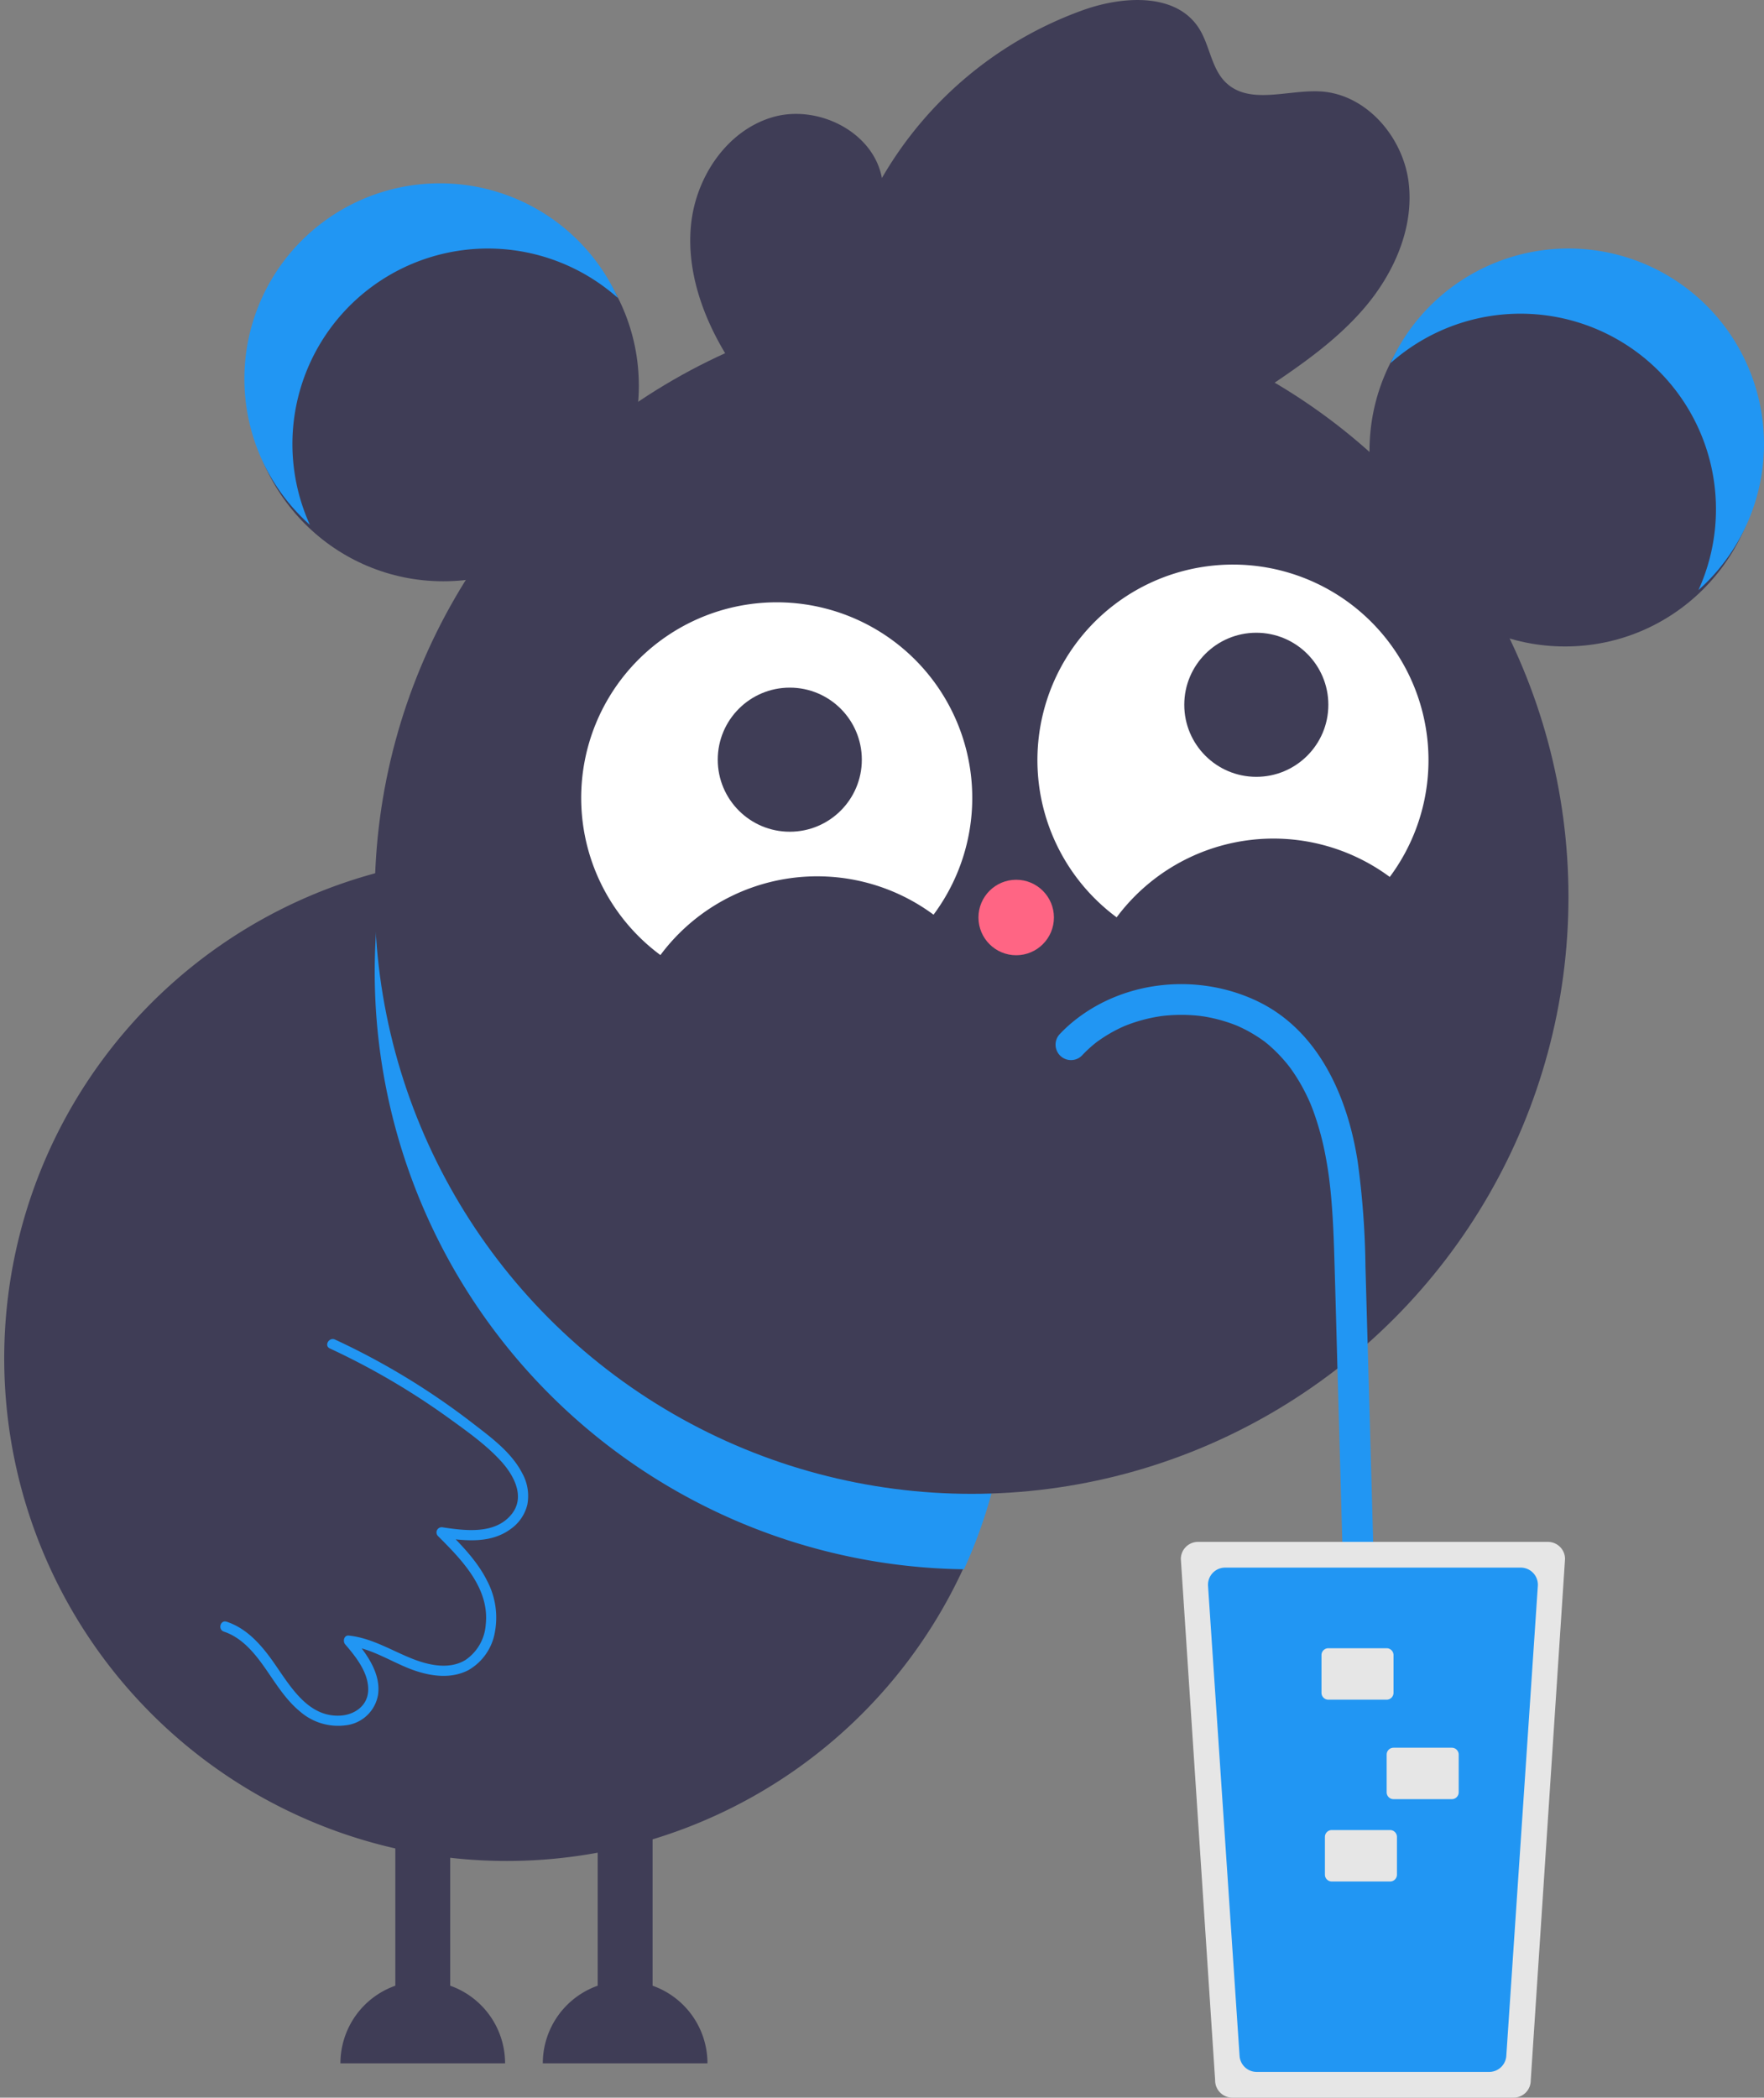 <svg xmlns="http://www.w3.org/2000/svg" width="374.129" height="444.841" viewBox="0 0 374.129 444.841">
  <rect x="0" y="0" width="374.129" height="444.841" fill="#808080" stroke="none"/>
  <g id="login_art" transform="translate(0.24 0)">
    <circle id="Ellipse_9" data-name="Ellipse 9" cx="41.469" cy="41.469" r="41.469" transform="translate(52.317 40.332)" fill="#3f3d56"/>
    <circle id="Ellipse_10" data-name="Ellipse 10" cx="41.469" cy="41.469" r="41.469" transform="translate(290.221 54.155)" fill="#3f3d56"/>
    <path id="Path_19" data-name="Path 19" d="M785.859,216.718A41.467,41.467,0,0,0,748.1,241.045a41.463,41.463,0,0,1,65.331,48.108,41.463,41.463,0,0,0-27.573-72.435Z" transform="translate(-453.442 -164.018)" fill="#2196f3"/>
    <path id="Path_20" data-name="Path 20" d="M455.469,197.718a41.466,41.466,0,0,1,37.758,24.327A41.463,41.463,0,0,0,427.9,270.153a41.463,41.463,0,0,1,27.573-72.435Z" transform="translate(-362.41 -158.841)" fill="#2196f3"/>
    <path id="Path_21" data-name="Path 21" d="M556.83,500.665a106.587,106.587,0,1,1-31.218-75.729A107.035,107.035,0,0,1,556.83,500.665Z" transform="translate(-343 -212.244)" fill="#3f3d56"/>
    <path id="Path_22" data-name="Path 22" d="M586.593,500.665a106.586,106.586,0,0,1-9.611,44.372A126.679,126.679,0,0,1,453.84,396.853,107.035,107.035,0,0,1,586.594,500.665Z" transform="translate(-372.764 -212.244)" fill="#2196f3"/>
    <circle id="Ellipse_11" data-name="Ellipse 11" cx="126.591" cy="126.591" r="126.591" transform="translate(79.236 63.613)" fill="#3f3d56"/>
    <path id="Path_23" data-name="Path 23" d="M661.991,383.654a41.469,41.469,0,0,1,57.927-8.563,41.471,41.471,0,1,0-57.927,8.563Z" transform="translate(-425.401 -189.12)" fill="#fff"/>
    <path id="Path_24" data-name="Path 24" d="M528.991,394.654a41.469,41.469,0,0,1,57.927-8.563,41.471,41.471,0,1,0-57.927,8.563Z" transform="translate(-389.163 -192.117)" fill="#fff"/>
    <circle id="Ellipse_12" data-name="Ellipse 12" cx="15.278" cy="15.278" r="15.278" transform="translate(151.989 145.825)" fill="#3f3d56"/>
    <circle id="Ellipse_13" data-name="Ellipse 13" cx="15.278" cy="15.278" r="15.278" transform="translate(250.934 134.184)" fill="#3f3d56"/>
    <circle id="Ellipse_14" data-name="Ellipse 14" cx="8.003" cy="8.003" r="8.003" transform="translate(207.282 186.567)" fill="#ff6584"/>
    <path id="Path_25" data-name="Path 25" d="M465.281,709.91V674.718H453.641V709.91A17.465,17.465,0,0,0,442,726.373h34.922a17.464,17.464,0,0,0-11.639-16.463Z" transform="translate(-370.039 -288.808)" fill="#3f3d56"/>
    <path id="Path_26" data-name="Path 26" d="M524.281,709.91V674.718H512.641V709.91A17.465,17.465,0,0,0,501,726.373h34.922a17.464,17.464,0,0,0-11.639-16.463Z" transform="translate(-386.115 -288.808)" fill="#3f3d56"/>
    <path id="Path_27" data-name="Path 27" d="M551.9,220.035c-5.274-8.492-8.817-18.467-7.72-28.4s7.607-19.632,17.189-22.479,21.453,3.052,23.259,12.884a80.849,80.849,0,0,1,42.836-35.676c8.375-2.951,19.5-3.62,24.347,3.823,2.4,3.684,2.653,8.692,5.864,11.693,5.033,4.7,13.1,1.391,19.982,1.793,9.672.565,17.458,9.592,18.676,19.2s-3.039,19.271-9.322,26.645-14.457,12.845-22.52,18.218" transform="translate(-397.825 -144.282)" fill="#3f3d56"/>
    <path id="Path_28" data-name="Path 28" d="M656.035,446.314c.521-.551,1.059-1.084,1.621-1.593q.373-.338.758-.662.24-.2.485-.4c.282-.227.371-.283.029-.029a31.73,31.73,0,0,1,3.9-2.5q.938-.5,1.909-.943c.152-.069.306-.135.458-.2-.686.305-.148.063.028-.008q.583-.234,1.174-.445a33.728,33.728,0,0,1,4.479-1.258c.7-.146,1.405-.259,2.112-.372.476-.076-.6.066-.12.017.209-.022.418-.049.627-.071q.628-.065,1.258-.108a35.2,35.2,0,0,1,4.545-.016c.756.046,1.509.123,2.261.212-.759-.09.11.021.377.064q.621.1,1.239.227a33.119,33.119,0,0,1,4.36,1.194q.533.186,1.058.391c.195.076.388.155.582.233-.1-.04-.638-.283-.091-.035.685.311,1.363.631,2.027.984a32.016,32.016,0,0,1,3.906,2.49c.378.277-.425-.352-.067-.049.16.136.327.264.488.4q.387.324.763.662c.64.577,1.254,1.183,1.845,1.81q.809.859,1.557,1.773c-.007-.008.561.7.259.316-.254-.319.1.139.162.215q.452.6.877,1.229a38.1,38.1,0,0,1,2.5,4.245q.528,1.042,1,2.112c.069.157.307.735.049.105.07.17.14.341.208.512q.257.643.5,1.293a60.866,60.866,0,0,1,2.628,9.782q.238,1.268.435,2.543.089.569.169,1.139c0-.01.125.926.059.422-.058-.449.042.339.053.424.221,1.772.4,3.549.536,5.329.277,3.491.425,6.991.531,10.491.27,8.88.5,17.761.748,26.641l1.526,54.393,1.526,54.393.189,6.752a3.274,3.274,0,0,0,6.548,0l-1.568-55.894-1.557-55.519-.784-27.947a177.678,177.678,0,0,0-1.663-22.366c-2.121-13.644-8.283-27.827-21.456-34.022-12.3-5.786-27.531-4.444-38.31,3.97a30.1,30.1,0,0,0-3.356,3.042,3.274,3.274,0,0,0,4.63,4.63Z" transform="translate(-426.834 -222.443)" fill="#2196f3"/>
    <path id="Path_29" data-name="Path 29" d="M690.638,593.718A3.642,3.642,0,0,0,687,597.356l7.274,110.538a3.654,3.654,0,0,0,3.639,3.685h59.658a3.642,3.642,0,0,0,3.638-3.638l7.277-110.632a3.634,3.634,0,0,0-3.639-3.59Z" transform="translate(-436.794 -266.738)" fill="#e6e6e6"/>
    <path id="Path_30" data-name="Path 30" d="M698.554,601.218a3.638,3.638,0,0,0-3.629,3.881l6.689,99.672a3.648,3.648,0,0,0,3.629,3.395h49.312a3.648,3.648,0,0,0,3.629-3.395l6.689-99.672a3.638,3.638,0,0,0-3.629-3.881Z" transform="translate(-438.951 -268.781)" fill="#2196f3"/>
    <path id="Path_31" data-name="Path 31" d="M729.455,624.718A1.457,1.457,0,0,0,728,626.173v8a1.457,1.457,0,0,0,1.455,1.455h12.368a1.457,1.457,0,0,0,1.455-1.455v-8a1.457,1.457,0,0,0-1.455-1.455Z" transform="translate(-447.965 -275.184)" fill="#e6e6e6"/>
    <path id="Path_32" data-name="Path 32" d="M748.455,653.718A1.457,1.457,0,0,0,747,655.173v8a1.457,1.457,0,0,0,1.455,1.455h12.368a1.457,1.457,0,0,0,1.455-1.455v-8a1.457,1.457,0,0,0-1.455-1.455Z" transform="translate(-453.142 -283.086)" fill="#e6e6e6"/>
    <path id="Path_33" data-name="Path 33" d="M730.455,677.718A1.457,1.457,0,0,0,729,679.173v8a1.457,1.457,0,0,0,1.455,1.455h12.368a1.457,1.457,0,0,0,1.455-1.455v-8a1.457,1.457,0,0,0-1.455-1.455Z" transform="translate(-448.237 -289.625)" fill="#e6e6e6"/>
    <path id="Path_34" data-name="Path 34" d="M407.746,596.641c3.786,1.256,6.452,4.477,8.67,7.634,2.287,3.255,4.383,6.788,7.508,9.331a12.269,12.269,0,0,0,9.66,2.9,7.829,7.829,0,0,0,6.853-6.445c.686-4.653-2.57-8.959-5.427-12.269l-.772,1.863c4.551.491,8.508,3.085,12.676,4.756,3.993,1.6,8.716,2.473,12.706.387a11.525,11.525,0,0,0,5.616-8.122,16.706,16.706,0,0,0-1.574-10.636c-2.124-4.342-5.606-7.85-8.983-11.23l-1.062,1.824c5.022.754,10.621,1.457,14.978-1.77a8.88,8.88,0,0,0,3.5-5.111,9.877,9.877,0,0,0-1.067-6.69c-2.291-4.462-6.616-7.608-10.493-10.6a152.979,152.979,0,0,0-29.216-17.759c-1.266-.588-2.376,1.292-1.1,1.885a153.839,153.839,0,0,1,25.3,14.828c3.82,2.763,7.858,5.611,11.041,9.115,2.7,2.975,5.164,7.525,2.213,11.2-3.472,4.326-9.755,3.52-14.572,2.8a1.1,1.1,0,0,0-1.062,1.824c5.034,5.037,11.013,11.083,10.138,18.835a9.866,9.866,0,0,1-4.341,7.494c-3.555,2.113-8,1.025-11.581-.435-4.347-1.773-8.352-4.262-13.112-4.775-1.026-.111-1.323,1.224-.772,1.863,2.31,2.676,5.08,6.158,4.875,9.911-.172,3.14-2.909,5.018-5.845,5.2-7.468.452-11.238-7.324-15.025-12.422-2.4-3.227-5.24-6.191-9.146-7.487-1.336-.443-1.909,1.664-.58,2.1Z" transform="translate(-360.501 -250.628)" fill="#2196f3"/>
  </g>
</svg>
